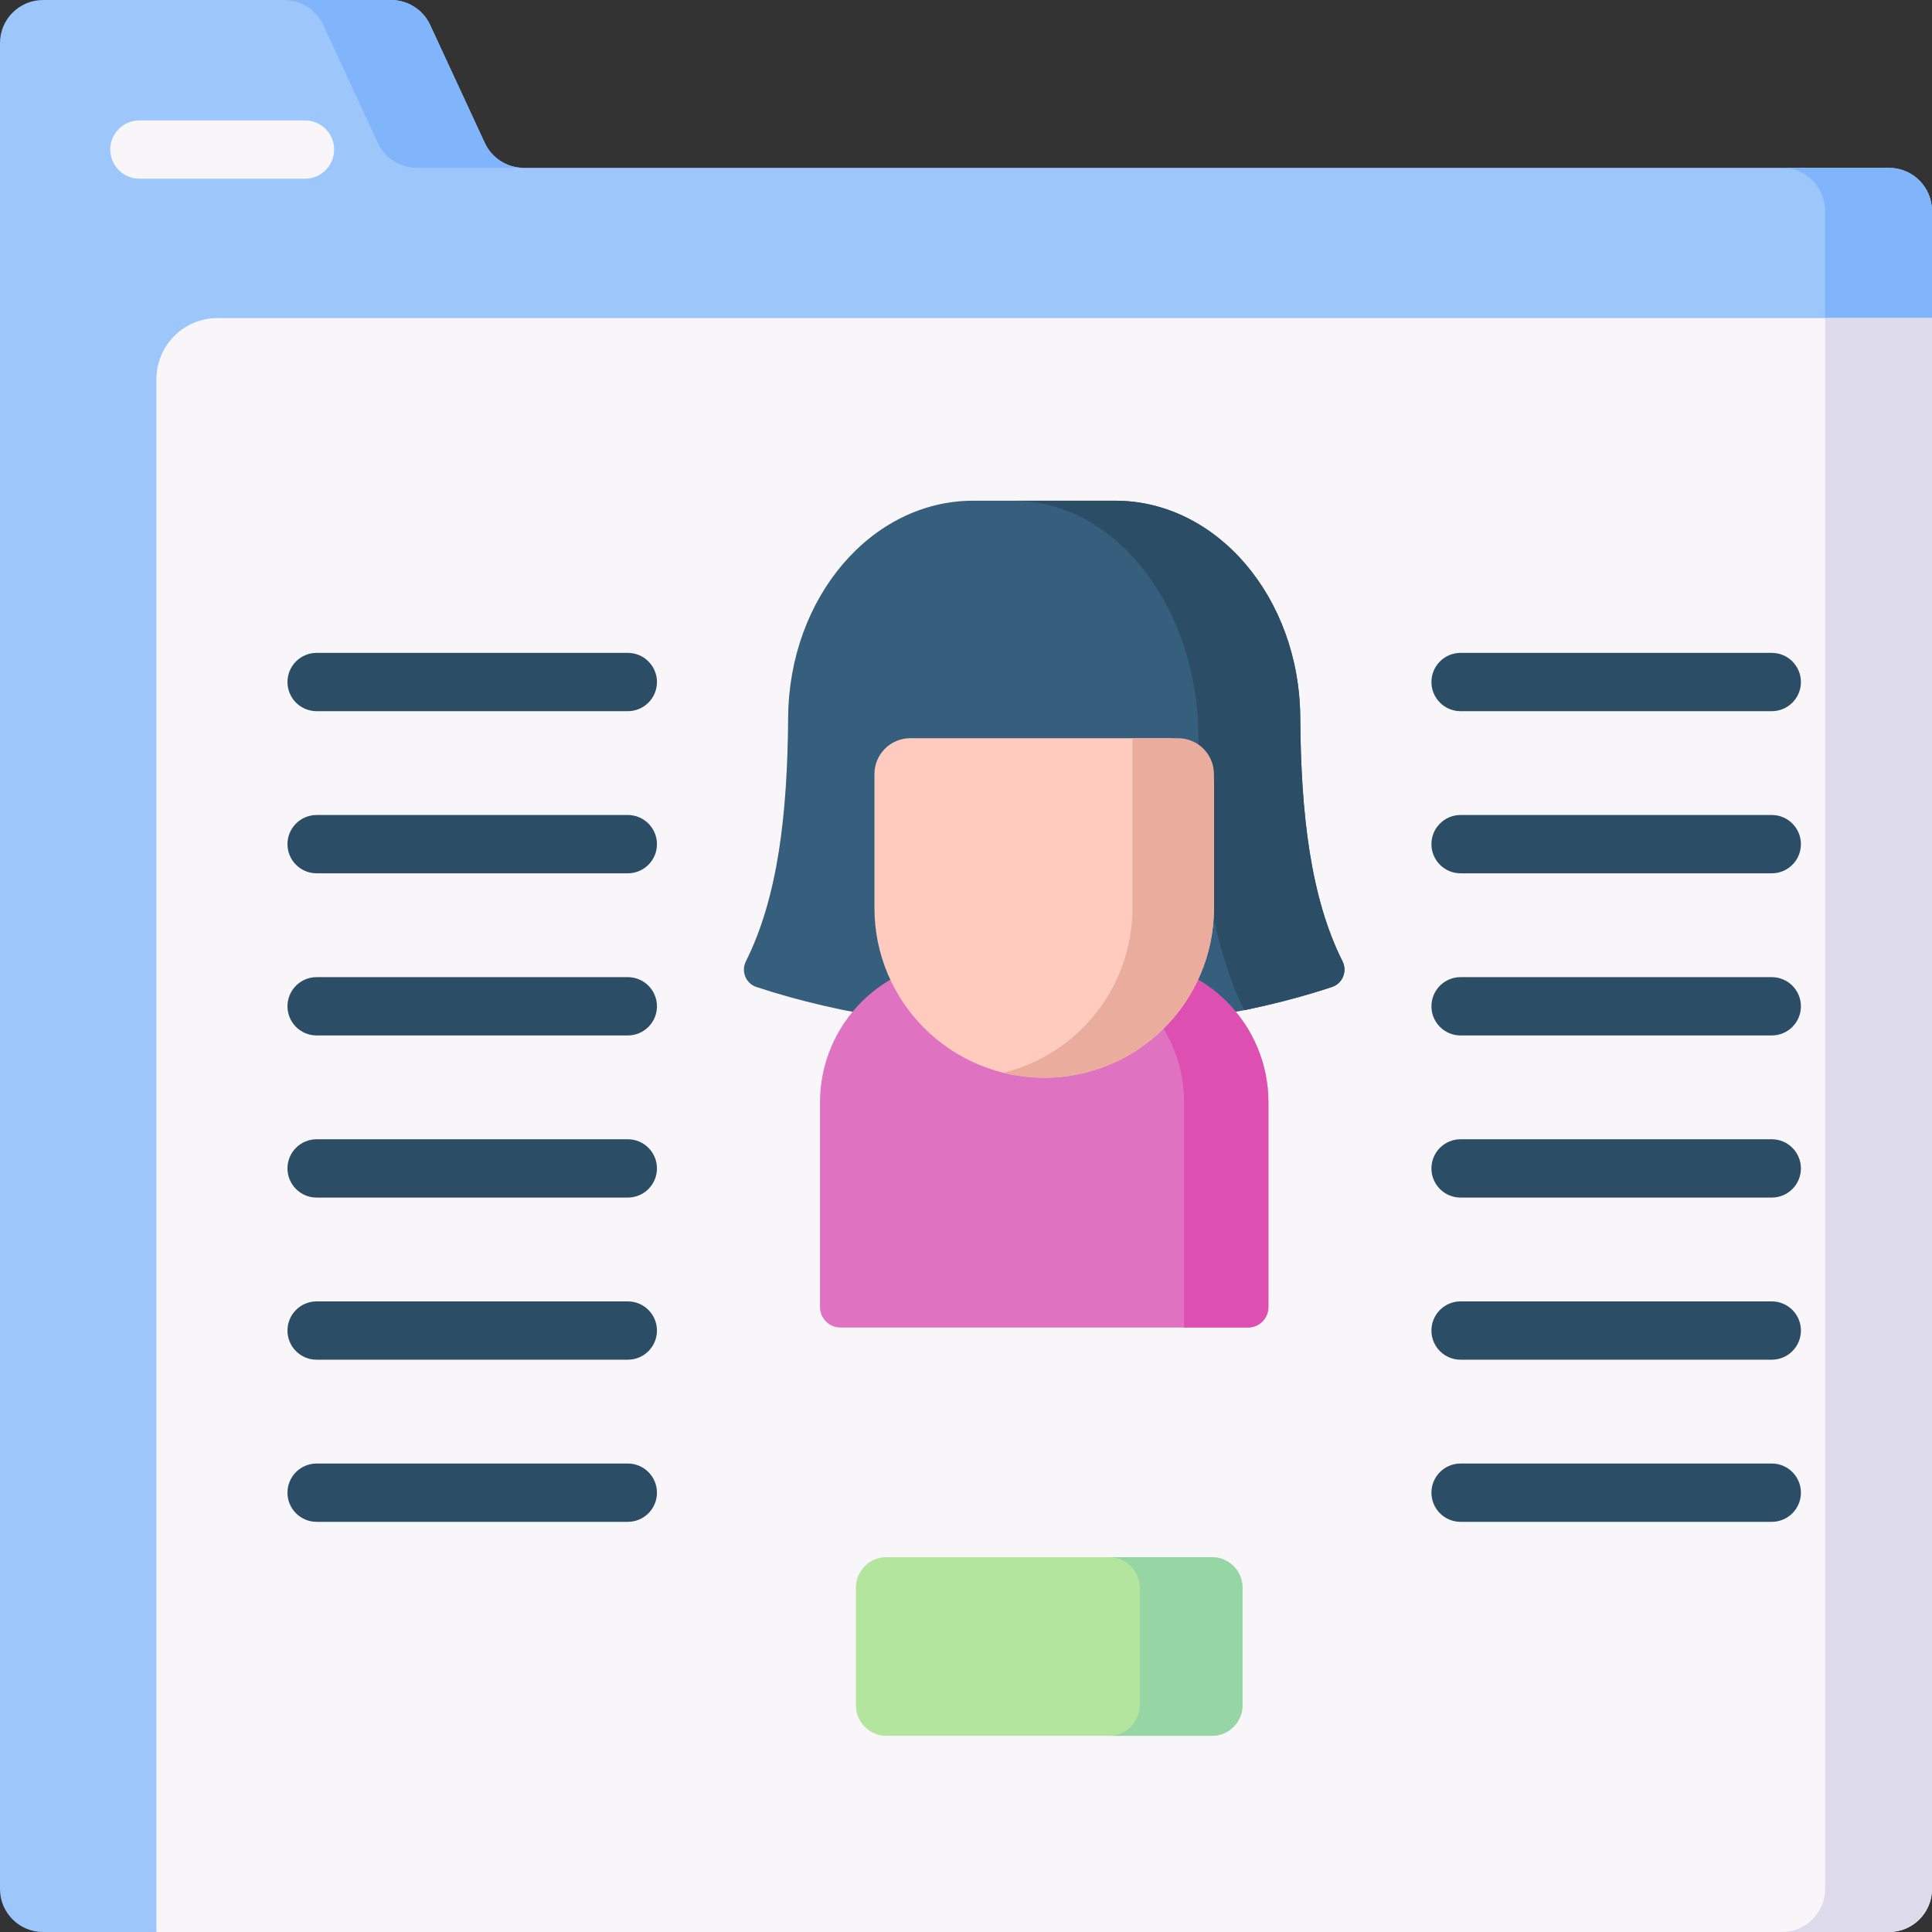 <svg id="Capa_1" enable-background="new 0 0 512 512" height="200" viewBox="0 0 512 512" width="200" xmlns="http://www.w3.org/2000/svg"><rect x="0" y="0" width="512" height="512" fill="#333333" stroke="none"/><g><path d="m500.597 44.478h-361.782c-4.442 0-8.48-2.58-10.347-6.61l-14.48-31.258c-1.867-4.03-5.905-6.61-10.347-6.61h-92.238c-6.298 0-11.403 5.105-11.403 11.403v489.194c0 6.298 5.105 11.403 11.403 11.403h30.04l470.557-427.709v-28.41c0-6.298-5.105-11.403-11.403-11.403z" fill="#9dc6fb"/><path d="m85.658 6.61 14.479 31.258c1.867 4.031 5.905 6.61 10.347 6.61h28.33c-4.442 0-8.48-2.58-10.347-6.61l-14.479-31.258c-1.867-4.03-5.905-6.61-10.347-6.61h-28.33c4.442 0 8.48 2.58 10.347 6.61z" fill="#80b4fb"/><path d="m500.597 44.478h-28.33c6.298 0 11.403 5.105 11.403 11.403v50.579l28.33-22.169v-28.41c0-6.298-5.105-11.403-11.403-11.403z" fill="#80b4fb"/><path d="m500.597 512h-459.154v-411.496c0-8.954 7.259-16.213 16.213-16.213h454.344v416.305c0 6.299-5.105 11.404-11.403 11.404z" fill="#f9f6f9"/><path d="m483.67 84.291v416.305c0 6.298-5.105 11.403-11.403 11.403h28.33c6.298 0 11.403-5.105 11.403-11.403v-416.305z" fill="#dddaec"/><g><path d="m80.826 47.361h-43.883c-4.268 0-7.726-3.459-7.726-7.726s3.459-7.726 7.726-7.726h43.882c4.268 0 7.726 3.459 7.726 7.726s-3.458 7.726-7.725 7.726z" fill="#f9f6f9"/></g><g><path d="m295.566 132.696h-37.689c-26.894 0-48.792 25.629-49.011 57.438-.179 25.995-2.792 47.821-11.199 64.624-1.326 2.651-.024 5.875 2.79 6.806 45.677 15.109 106.853 15.109 152.53 0 2.814-.931 4.116-4.155 2.79-6.806-8.408-16.803-11.02-38.629-11.199-64.624-.22-31.809-22.118-57.438-49.012-57.438z" fill="#365e7d"/><path d="m317.613 195.34c.185 29.339 2.981 53.804 12.103 72.372 8.076-1.654 15.876-3.704 23.271-6.15 2.814-.931 4.116-4.155 2.79-6.806-8.408-16.803-11.02-38.629-11.199-64.624-.219-31.809-22.117-57.438-49.011-57.438h-26.964c26.893.002 48.791 27.954 49.01 62.646z" fill="#2b4d66"/><path d="m330.715 351.803h-107.987c-2.995 0-5.422-2.428-5.422-5.422v-54.245c0-20.804 16.865-37.67 37.67-37.67h43.492c20.804 0 37.67 16.865 37.67 37.67v54.245c-.001 2.994-2.428 5.422-5.423 5.422z" fill="#df73c1"/><path d="m298.467 254.466h-22.339c20.804 0 37.67 16.865 37.67 37.67v59.667h16.916c2.995 0 5.422-2.428 5.422-5.422v-54.244c.001-20.806-16.864-37.671-37.669-37.671z" fill="#dd4fb1"/><path d="m276.722 285.604c-24.844 0-44.984-20.14-44.984-44.984v-35.487c0-5.245 4.252-9.497 9.497-9.497h68.004c6.885 0 12.467 5.581 12.467 12.467v32.517c-.001 24.845-20.14 44.984-44.984 44.984z" fill="#ffcbbe"/><path d="m300.107 195.637v44.984c0 21.12-14.558 38.832-34.184 43.67 3.461.853 7.075 1.314 10.799 1.314 24.844 0 44.984-20.14 44.984-44.984v-35.487c0-5.245-4.252-9.497-9.497-9.497z" fill="#eaac9d"/></g><g><path d="m321.175 460.006h-86.248c-4.477 0-8.106-3.629-8.106-8.106v-31.127c0-4.477 3.629-8.106 8.106-8.106h86.248c4.477 0 8.106 3.629 8.106 8.106v31.127c0 4.477-3.629 8.106-8.106 8.106z" fill="#b3e59f"/><path d="m321.175 412.668h-27.237c4.477 0 8.106 3.629 8.106 8.106v31.126c0 4.477-3.629 8.106-8.106 8.106h27.237c4.477 0 8.106-3.629 8.106-8.106v-31.127c0-4.476-3.629-8.105-8.106-8.105z" fill="#95d6a4"/></g><g><g><g><path d="m166.373 188.471h-82.463c-4.268 0-7.726-3.459-7.726-7.726 0-4.268 3.459-7.726 7.726-7.726h82.463c4.268 0 7.726 3.459 7.726 7.726s-3.458 7.726-7.726 7.726z" fill="#2b4d66"/></g><g><path d="m166.373 231.437h-82.463c-4.268 0-7.726-3.459-7.726-7.726s3.459-7.726 7.726-7.726h82.463c4.268 0 7.726 3.459 7.726 7.726s-3.458 7.726-7.726 7.726z" fill="#2b4d66"/></g><g><path d="m166.373 274.404h-82.463c-4.268 0-7.726-3.459-7.726-7.726s3.459-7.726 7.726-7.726h82.463c4.268 0 7.726 3.459 7.726 7.726s-3.458 7.726-7.726 7.726z" fill="#2b4d66"/></g><g><path d="m166.373 317.369h-82.463c-4.268 0-7.726-3.459-7.726-7.726s3.459-7.726 7.726-7.726h82.463c4.268 0 7.726 3.459 7.726 7.726s-3.458 7.726-7.726 7.726z" fill="#2b4d66"/></g><g><path d="m166.373 360.335h-82.463c-4.268 0-7.726-3.459-7.726-7.726s3.459-7.726 7.726-7.726h82.463c4.268 0 7.726 3.459 7.726 7.726s-3.458 7.726-7.726 7.726z" fill="#2b4d66"/></g><g><path d="m166.373 403.302h-82.463c-4.268 0-7.726-3.459-7.726-7.726s3.459-7.726 7.726-7.726h82.463c4.268 0 7.726 3.459 7.726 7.726s-3.458 7.726-7.726 7.726z" fill="#2b4d66"/></g></g><g><g><path d="m469.534 188.471h-82.464c-4.268 0-7.726-3.459-7.726-7.726 0-4.268 3.459-7.726 7.726-7.726h82.464c4.268 0 7.726 3.459 7.726 7.726s-3.459 7.726-7.726 7.726z" fill="#2b4d66"/></g><g><path d="m469.534 231.437h-82.464c-4.268 0-7.726-3.459-7.726-7.726s3.459-7.726 7.726-7.726h82.464c4.268 0 7.726 3.459 7.726 7.726s-3.459 7.726-7.726 7.726z" fill="#2b4d66"/></g><g><path d="m469.534 274.404h-82.464c-4.268 0-7.726-3.459-7.726-7.726s3.459-7.726 7.726-7.726h82.464c4.268 0 7.726 3.459 7.726 7.726s-3.459 7.726-7.726 7.726z" fill="#2b4d66"/></g><g><path d="m469.534 317.369h-82.464c-4.268 0-7.726-3.459-7.726-7.726s3.459-7.726 7.726-7.726h82.464c4.268 0 7.726 3.459 7.726 7.726s-3.459 7.726-7.726 7.726z" fill="#2b4d66"/></g><g><path d="m469.534 360.335h-82.464c-4.268 0-7.726-3.459-7.726-7.726s3.459-7.726 7.726-7.726h82.464c4.268 0 7.726 3.459 7.726 7.726s-3.459 7.726-7.726 7.726z" fill="#2b4d66"/></g><g><path d="m469.534 403.302h-82.464c-4.268 0-7.726-3.459-7.726-7.726s3.459-7.726 7.726-7.726h82.464c4.268 0 7.726 3.459 7.726 7.726s-3.459 7.726-7.726 7.726z" fill="#2b4d66"/></g></g></g></g></svg>